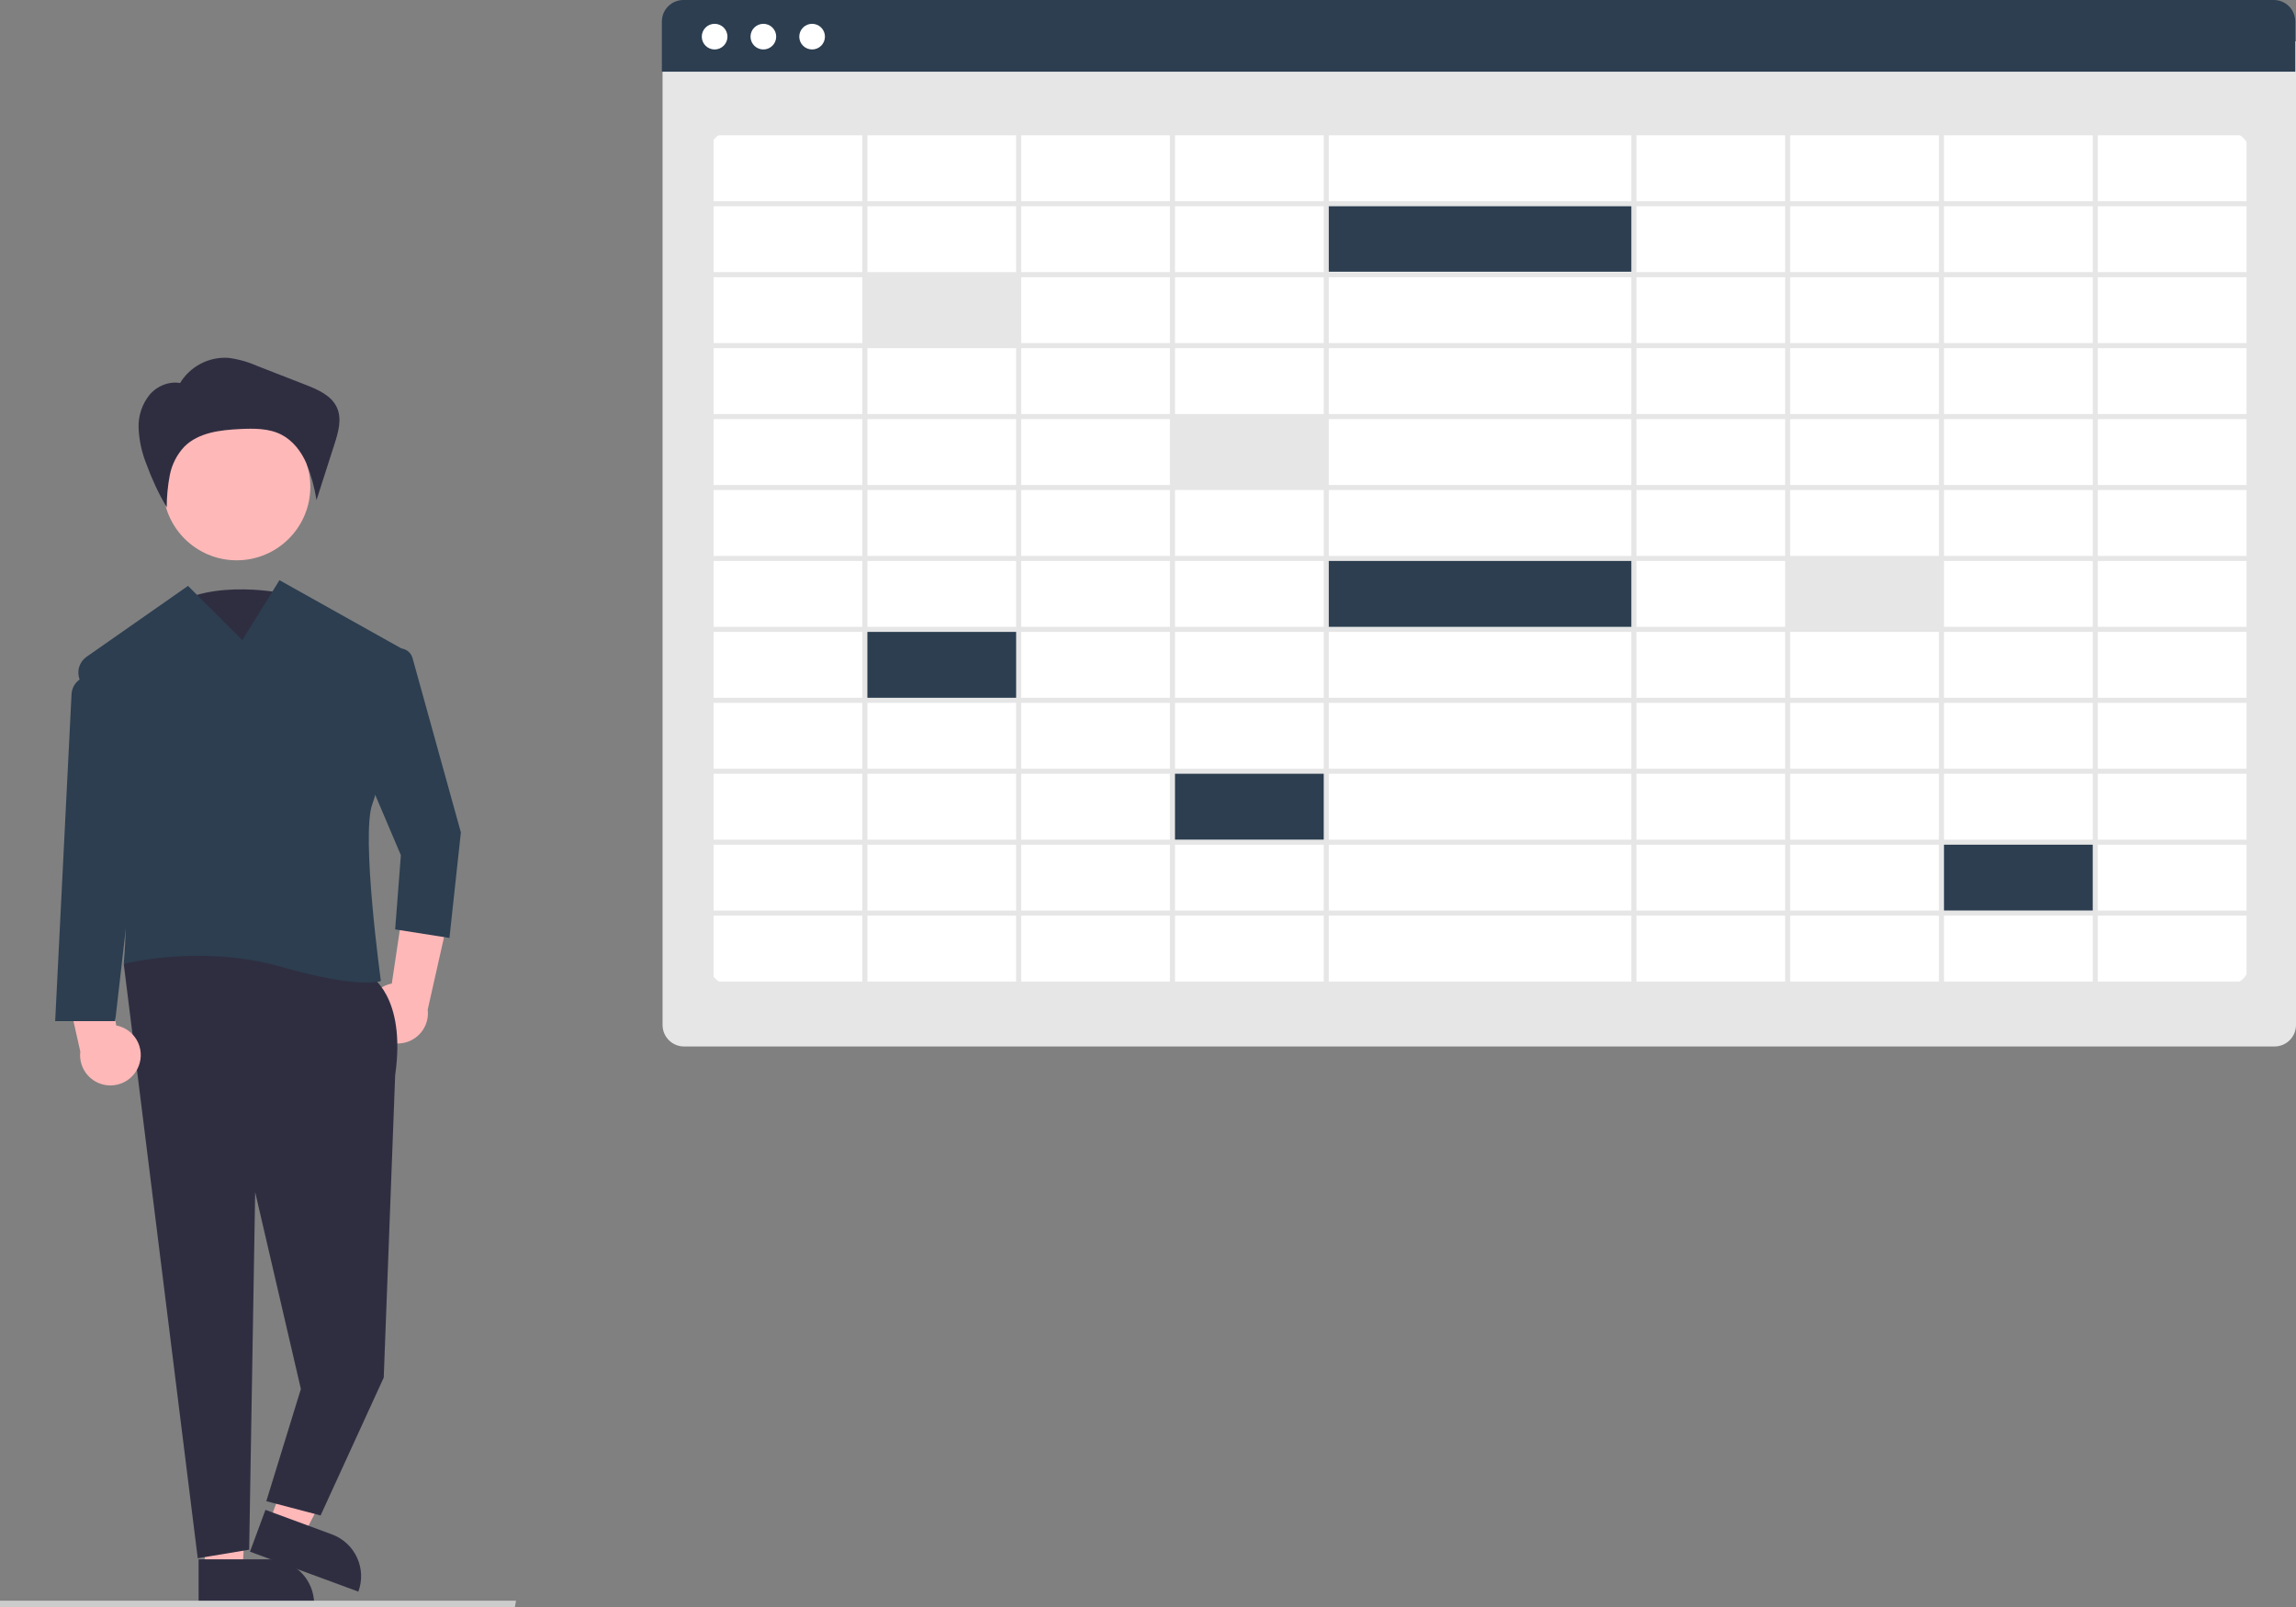 <svg width="450" height="315" viewBox="0 0 450 315" fill="none" xmlns="http://www.w3.org/2000/svg">
<rect x="0" y="0" width="450" height="315" fill="#808080" stroke="none"/>
<g clip-path="url(#clip0)">
<path d="M445.786 205.129H134.072C132.955 205.128 131.884 204.684 131.094 203.895C130.304 203.106 129.859 202.036 129.858 200.92V8.103H450V200.92C449.999 202.036 449.554 203.106 448.764 203.895C447.974 204.684 446.903 205.128 445.786 205.129Z" fill="#E6E6E6"/>
<path d="M436.646 193.079H143.212C142.083 193.078 141 192.629 140.202 191.832C139.403 191.034 138.954 189.953 138.952 188.825V30.033C138.954 28.905 139.403 27.824 140.202 27.026C141 26.228 142.083 25.78 143.212 25.778H436.646C437.775 25.78 438.858 26.228 439.657 27.026C440.455 27.824 440.904 28.905 440.906 30.033V188.825C440.904 189.953 440.455 191.034 439.657 191.832C438.858 192.629 437.775 193.078 436.646 193.079Z" fill="white"/>
<path d="M449.863 14.057H129.722V4.209C129.723 3.093 130.167 2.023 130.957 1.234C131.747 0.445 132.818 0.001 133.936 0H445.649C446.767 0.001 447.838 0.445 448.628 1.234C449.418 2.023 449.862 3.093 449.863 4.209L449.863 14.057Z" fill="#2C3E50"/>
<path d="M140.061 9.695C141.451 9.695 142.578 8.57 142.578 7.181C142.578 5.793 141.451 4.668 140.061 4.668C138.671 4.668 137.544 5.793 137.544 7.181C137.544 8.57 138.671 9.695 140.061 9.695Z" fill="white"/>
<path d="M149.614 9.695C151.004 9.695 152.131 8.57 152.131 7.181C152.131 5.793 151.004 4.668 149.614 4.668C148.224 4.668 147.098 5.793 147.098 7.181C147.098 8.57 148.224 9.695 149.614 9.695Z" fill="white"/>
<path d="M159.168 9.695C160.558 9.695 161.685 8.57 161.685 7.181C161.685 5.793 160.558 4.668 159.168 4.668C157.778 4.668 156.651 5.793 156.651 7.181C156.651 8.57 157.778 9.695 159.168 9.695Z" fill="white"/>
<path d="M199.353 54.252H169.11V67.621H199.353V54.252Z" fill="#E6E6E6"/>
<path d="M259.839 81.981H229.596V95.35H259.839V81.981Z" fill="#E6E6E6"/>
<path d="M199.353 123.573H169.11V136.943H199.353V123.573Z" fill="#2C3E50"/>
<path d="M259.839 151.302H229.596V164.671H259.839V151.302Z" fill="#2C3E50"/>
<path d="M410.559 165.166H380.316V178.535H410.559V165.166Z" fill="#2C3E50"/>
<path d="M380.316 109.709H350.073V123.078H380.316V109.709Z" fill="#E6E6E6"/>
<path d="M320.325 109.709H259.839V123.078H320.325V109.709Z" fill="#2C3E50"/>
<path d="M320.325 39.893H259.839V53.262H320.325V39.893Z" fill="#2C3E50"/>
<path d="M138.867 25.534V193.39H441.297V25.534L138.867 25.534ZM440.306 39.439H411.154V26.524H440.306V39.439ZM260.434 136.777V123.862H319.73V136.777H260.434ZM319.73 137.768V150.683H260.434V137.768H319.73ZM319.73 82.146V95.061H260.434V82.146H319.73ZM260.434 81.156V68.24H319.73V81.156H260.434ZM260.434 108.967V96.051H319.73V108.967H260.434ZM319.73 109.957V122.872H260.434V109.957H319.73ZM259.443 95.061H230.291V82.146H259.443V95.061ZM259.443 96.051V108.967H230.291V96.051H259.443ZM259.443 109.957V122.872H230.291V109.957H259.443ZM259.443 123.862V136.777H230.291V123.862H259.443ZM320.722 123.862H349.874V136.777H320.722L320.722 123.862ZM320.722 122.872V109.957H349.874V122.872H320.722ZM320.722 108.967V96.051H349.874V108.967H320.722ZM320.722 95.061V82.146H349.874V95.061H320.722ZM320.722 81.156V68.24H349.874V81.156H320.722ZM320.722 67.25V54.335H349.874V67.25H320.722ZM319.73 67.25H260.434V54.335H319.73L319.73 67.25ZM259.443 67.25H230.291V54.335H259.443V67.25ZM259.443 68.24V81.156H230.291V68.24H259.443ZM229.299 81.156H200.146V68.24H229.299L229.299 81.156ZM229.299 82.146V95.061H200.146V82.146H229.299ZM229.299 96.051V108.967H200.146V96.051H229.299ZM229.299 109.957V122.872H200.146V109.957H229.299ZM229.299 123.862V136.777H200.146V123.862H229.299ZM229.299 137.768V150.683H200.146V137.768H229.299ZM230.291 137.768H259.443V150.683H230.291V137.768ZM259.443 151.673V164.588H230.291V151.673H259.443ZM260.434 151.673H319.73V164.588H260.434V151.673ZM320.722 151.673H349.874V164.588H320.722L320.722 151.673ZM320.722 150.683V137.768H349.874V150.683H320.722ZM350.866 137.768H380.018V150.683H350.866L350.866 137.768ZM350.866 136.777V123.862H380.018V136.777H350.866ZM350.866 122.872V109.957H380.018V122.872H350.866ZM350.866 108.967V96.051H380.018V108.967H350.866ZM350.866 95.061V82.146H380.018V95.061H350.866ZM350.866 81.156V68.24H380.018V81.156H350.866ZM350.866 67.25V54.335H380.018V67.25H350.866ZM350.866 53.345V40.43H380.018V53.345H350.866ZM349.874 53.345H320.722V40.43H349.874L349.874 53.345ZM319.73 53.345H260.434V40.43H319.73L319.73 53.345ZM259.443 53.345H230.291V40.43H259.443V53.345ZM229.299 53.345H200.146V40.43H229.299L229.299 53.345ZM229.299 54.335V67.25H200.146V54.335H229.299ZM199.155 67.25H170.003V54.335H199.155V67.25ZM199.155 68.24V81.156H170.003V68.24H199.155ZM199.155 82.146V95.061H170.003V82.146H199.155ZM199.155 96.051V108.967H170.003V96.051H199.155ZM199.155 109.957V122.872H170.003V109.957H199.155ZM199.155 123.862V136.777H170.003V123.862H199.155ZM199.155 137.768V150.683H170.003V137.768H199.155ZM199.155 151.673V164.588H170.003V151.673H199.155ZM200.147 151.673H229.299V164.588H200.146L200.147 151.673ZM229.299 165.579V178.494H200.146V165.579H229.299ZM230.291 165.579H259.443V178.494H230.291V165.579ZM260.434 165.579H319.73V178.494H260.434V165.579ZM320.722 165.579H349.874V178.494H320.722L320.722 165.579ZM350.866 165.579H380.018V178.494H350.866L350.866 165.579ZM350.866 164.588V151.673H380.018V164.588H350.866ZM381.01 151.673H410.162V164.588H381.01V151.673ZM381.01 150.683V137.768H410.162V150.683H381.01ZM381.01 136.777V123.862H410.162V136.777H381.01ZM381.01 122.872V109.957H410.162V122.872H381.01ZM381.01 108.967V96.051H410.162V108.967H381.01ZM381.01 95.061V82.146H410.162V95.061H381.01ZM381.01 81.156V68.24H410.162V81.156H381.01ZM381.01 67.25V54.335H410.162V67.25H381.01ZM381.01 53.345V40.43H410.162V53.345H381.01ZM381.01 39.439V26.524H410.162V39.439L381.01 39.439ZM380.018 39.439H350.866V26.524H380.018L380.018 39.439ZM349.874 39.439H320.722V26.524H349.874L349.874 39.439ZM319.73 39.439H260.434V26.524H319.73L319.73 39.439ZM259.443 39.439H230.291V26.524H259.443V39.439ZM229.299 39.439H200.146V26.524H229.299L229.299 39.439ZM199.155 39.439H170.003V26.524H199.155V39.439ZM199.155 40.43V53.345H170.003V40.43H199.155ZM169.011 53.345H139.859V40.43H169.011L169.011 53.345ZM169.011 54.335V67.25H139.859V54.335H169.011ZM169.011 68.24V81.156H139.859V68.24H169.011ZM169.011 82.146V95.061H139.859V82.146H169.011ZM169.011 96.051V108.967H139.859V96.051H169.011ZM169.011 109.957V122.872H139.859V109.957H169.011ZM169.011 123.862V136.777H139.859V123.862H169.011ZM169.011 137.768V150.683H139.859V137.768H169.011ZM169.011 151.673V164.588H139.859V151.673H169.011ZM169.011 165.579V178.494H139.859V165.579H169.011ZM170.003 165.579H199.155V178.494H170.003L170.003 165.579ZM199.155 179.484V192.399H170.003V179.484H199.155ZM200.147 179.484H229.299V192.399H200.146L200.147 179.484ZM230.291 179.484H259.443V192.399H230.291L230.291 179.484ZM260.434 179.484H319.73V192.399H260.434L260.434 179.484ZM320.722 179.484H349.874V192.399H320.722V179.484ZM350.866 179.484H380.018V192.399H350.866L350.866 179.484ZM381.01 179.484H410.162V192.399H381.01V179.484ZM381.01 178.494V165.579H410.162V178.494H381.01ZM411.154 165.579H440.306V178.494H411.154V165.579ZM411.154 164.588V151.673H440.306V164.588H411.154ZM411.154 150.683V137.768H440.306V150.683H411.154ZM411.154 136.777V123.862H440.306V136.777H411.154ZM411.154 122.872V109.957H440.306V122.872H411.154ZM411.154 108.967V96.051H440.306V108.967H411.154ZM411.154 95.061V82.146H440.306V95.061H411.154ZM411.154 81.156V68.24H440.306V81.156H411.154ZM411.154 67.25V54.335H440.306V67.25H411.154ZM411.154 53.345V40.43H440.306V53.345H411.154ZM169.011 26.524V39.439H139.859V26.524H169.011ZM139.859 179.484H169.011V192.399H139.859V179.484ZM411.154 192.399V179.484H440.306V192.399H411.154Z" fill="#E6E6E6"/>
<path d="M56.541 116.482C56.541 116.482 41.242 112.961 32.827 119.417C24.412 125.872 43.537 140.543 43.537 140.543L56.541 116.482Z" fill="#2F2E41"/>
<path d="M72.364 200.684C72.057 199.877 71.931 199.013 71.995 198.153C72.059 197.292 72.311 196.457 72.734 195.704C73.156 194.952 73.739 194.301 74.44 193.797C75.141 193.294 75.945 192.95 76.794 192.79L79.886 172.049L88.011 179.322L83.829 197.904C84.003 199.346 83.642 200.802 82.813 201.995C81.984 203.189 80.746 204.037 79.333 204.38C77.919 204.722 76.429 204.535 75.145 203.854C73.86 203.173 72.871 202.045 72.364 200.684H72.364Z" fill="#FFB8B8"/>
<path d="M40.337 308.361L47.525 307.885L49.106 279.969L38.497 280.672L40.337 308.361Z" fill="#FFB8B8"/>
<path d="M61.566 314.39H38.925V305.654H52.818C55.138 305.654 57.363 306.575 59.003 308.213C60.644 309.851 61.566 312.073 61.566 314.39Z" fill="#2F2E41"/>
<path d="M52.759 298.424L59.517 300.915L72.355 276.067L62.381 272.391L52.759 298.424Z" fill="#FFB8B8"/>
<path d="M70.234 311.987L48.995 304.157L52.024 295.961L65.057 300.766C67.234 301.568 69.002 303.201 69.973 305.306C70.944 307.41 71.038 309.813 70.234 311.987L70.234 311.987Z" fill="#2F2E41"/>
<path d="M72.409 191.179C72.409 191.179 79.689 195.094 77.449 210.752L75.209 270.032L62.835 297.055L52.196 294.259L58.97 272.268L50.011 233.681L48.836 303.766L38.757 305.444L24.253 188.942L42.732 180.554L72.409 191.179Z" fill="#2F2E41"/>
<path d="M46.39 109.83C54.361 109.83 60.822 103.377 60.822 95.416C60.822 87.456 54.361 81.003 46.39 81.003C38.42 81.003 31.959 87.456 31.959 95.416C31.959 103.377 38.42 109.83 46.39 109.83Z" fill="#FFB8B8"/>
<path d="M54.771 113.725L47.491 125.469L36.852 114.843L16.962 128.748C16.265 129.235 15.752 129.943 15.51 130.758C15.267 131.573 15.308 132.445 15.627 133.234C18.686 140.789 26.521 163.123 24.253 188.942C24.253 188.942 39.372 185.028 55.051 189.501C70.729 193.975 74.649 192.298 74.649 192.298C74.649 192.298 70.729 163.777 72.969 157.625C74.827 152.522 78.611 135.491 79.848 129.832C79.965 129.297 79.906 128.739 79.681 128.24C79.456 127.742 79.076 127.328 78.598 127.062L54.771 113.725Z" fill="#2C3E50"/>
<path d="M78.021 127.129C78.637 127.042 79.264 127.181 79.784 127.521C80.305 127.861 80.683 128.379 80.849 128.977L90.328 163.162L88.088 183.854L77.449 182.176L78.569 167.636L70.729 149.181L75.904 129.025C76.03 128.535 76.298 128.094 76.675 127.756C77.052 127.419 77.52 127.201 78.021 127.129Z" fill="#2C3E50"/>
<path d="M35.231 75.183C36.193 73.552 37.588 72.218 39.262 71.329C40.935 70.439 42.823 70.029 44.715 70.144C46.695 70.392 48.626 70.932 50.447 71.746L59.881 75.421C62.323 76.373 64.996 77.538 66.056 79.931C67.039 82.153 66.305 84.719 65.563 87.032L62.033 98.026C61.642 95.538 60.971 93.102 60.033 90.764C59.008 88.465 57.386 86.345 55.144 85.196C52.693 83.941 49.805 83.967 47.054 84.099C43.158 84.286 38.921 84.781 36.153 87.526C34.684 89.085 33.687 91.028 33.28 93.13C32.879 95.221 32.678 97.344 32.678 99.473C31.08 96.73 29.734 93.849 28.656 90.863C27.77 88.641 27.265 86.284 27.162 83.894C27.07 81.483 27.871 79.123 29.412 77.265C31.006 75.486 33.603 74.526 35.887 75.23" fill="#2F2E41"/>
<path d="M27.205 208.899C27.511 208.093 27.637 207.229 27.573 206.368C27.509 205.508 27.257 204.672 26.835 203.92C26.412 203.167 25.83 202.516 25.128 202.013C24.427 201.509 23.623 201.166 22.774 201.006L19.682 180.264L11.557 187.538L15.739 206.119C15.565 207.561 15.927 209.017 16.755 210.211C17.584 211.404 18.822 212.253 20.236 212.595C21.649 212.938 23.139 212.751 24.423 212.07C25.708 211.388 26.697 210.26 27.205 208.899Z" fill="#FFB8B8"/>
<path d="M17.166 132.55C16.318 132.692 15.544 133.118 14.972 133.759C14.4 134.4 14.065 135.217 14.022 136.075L10.814 200.157H22.573L26.493 166.044L21.505 135.654C21.424 135.165 21.248 134.697 20.987 134.277C20.725 133.856 20.383 133.491 19.98 133.203C19.577 132.915 19.121 132.709 18.638 132.597C18.156 132.485 17.655 132.469 17.166 132.55Z" fill="#2C3E50"/>
<path d="M100.912 315H0V313.764H101.136L100.912 315Z" fill="#CCCCCC"/>
</g>
<defs>
<clipPath id="clip0">
<rect width="450" height="315" fill="white"/>
</clipPath>
</defs>
</svg>
